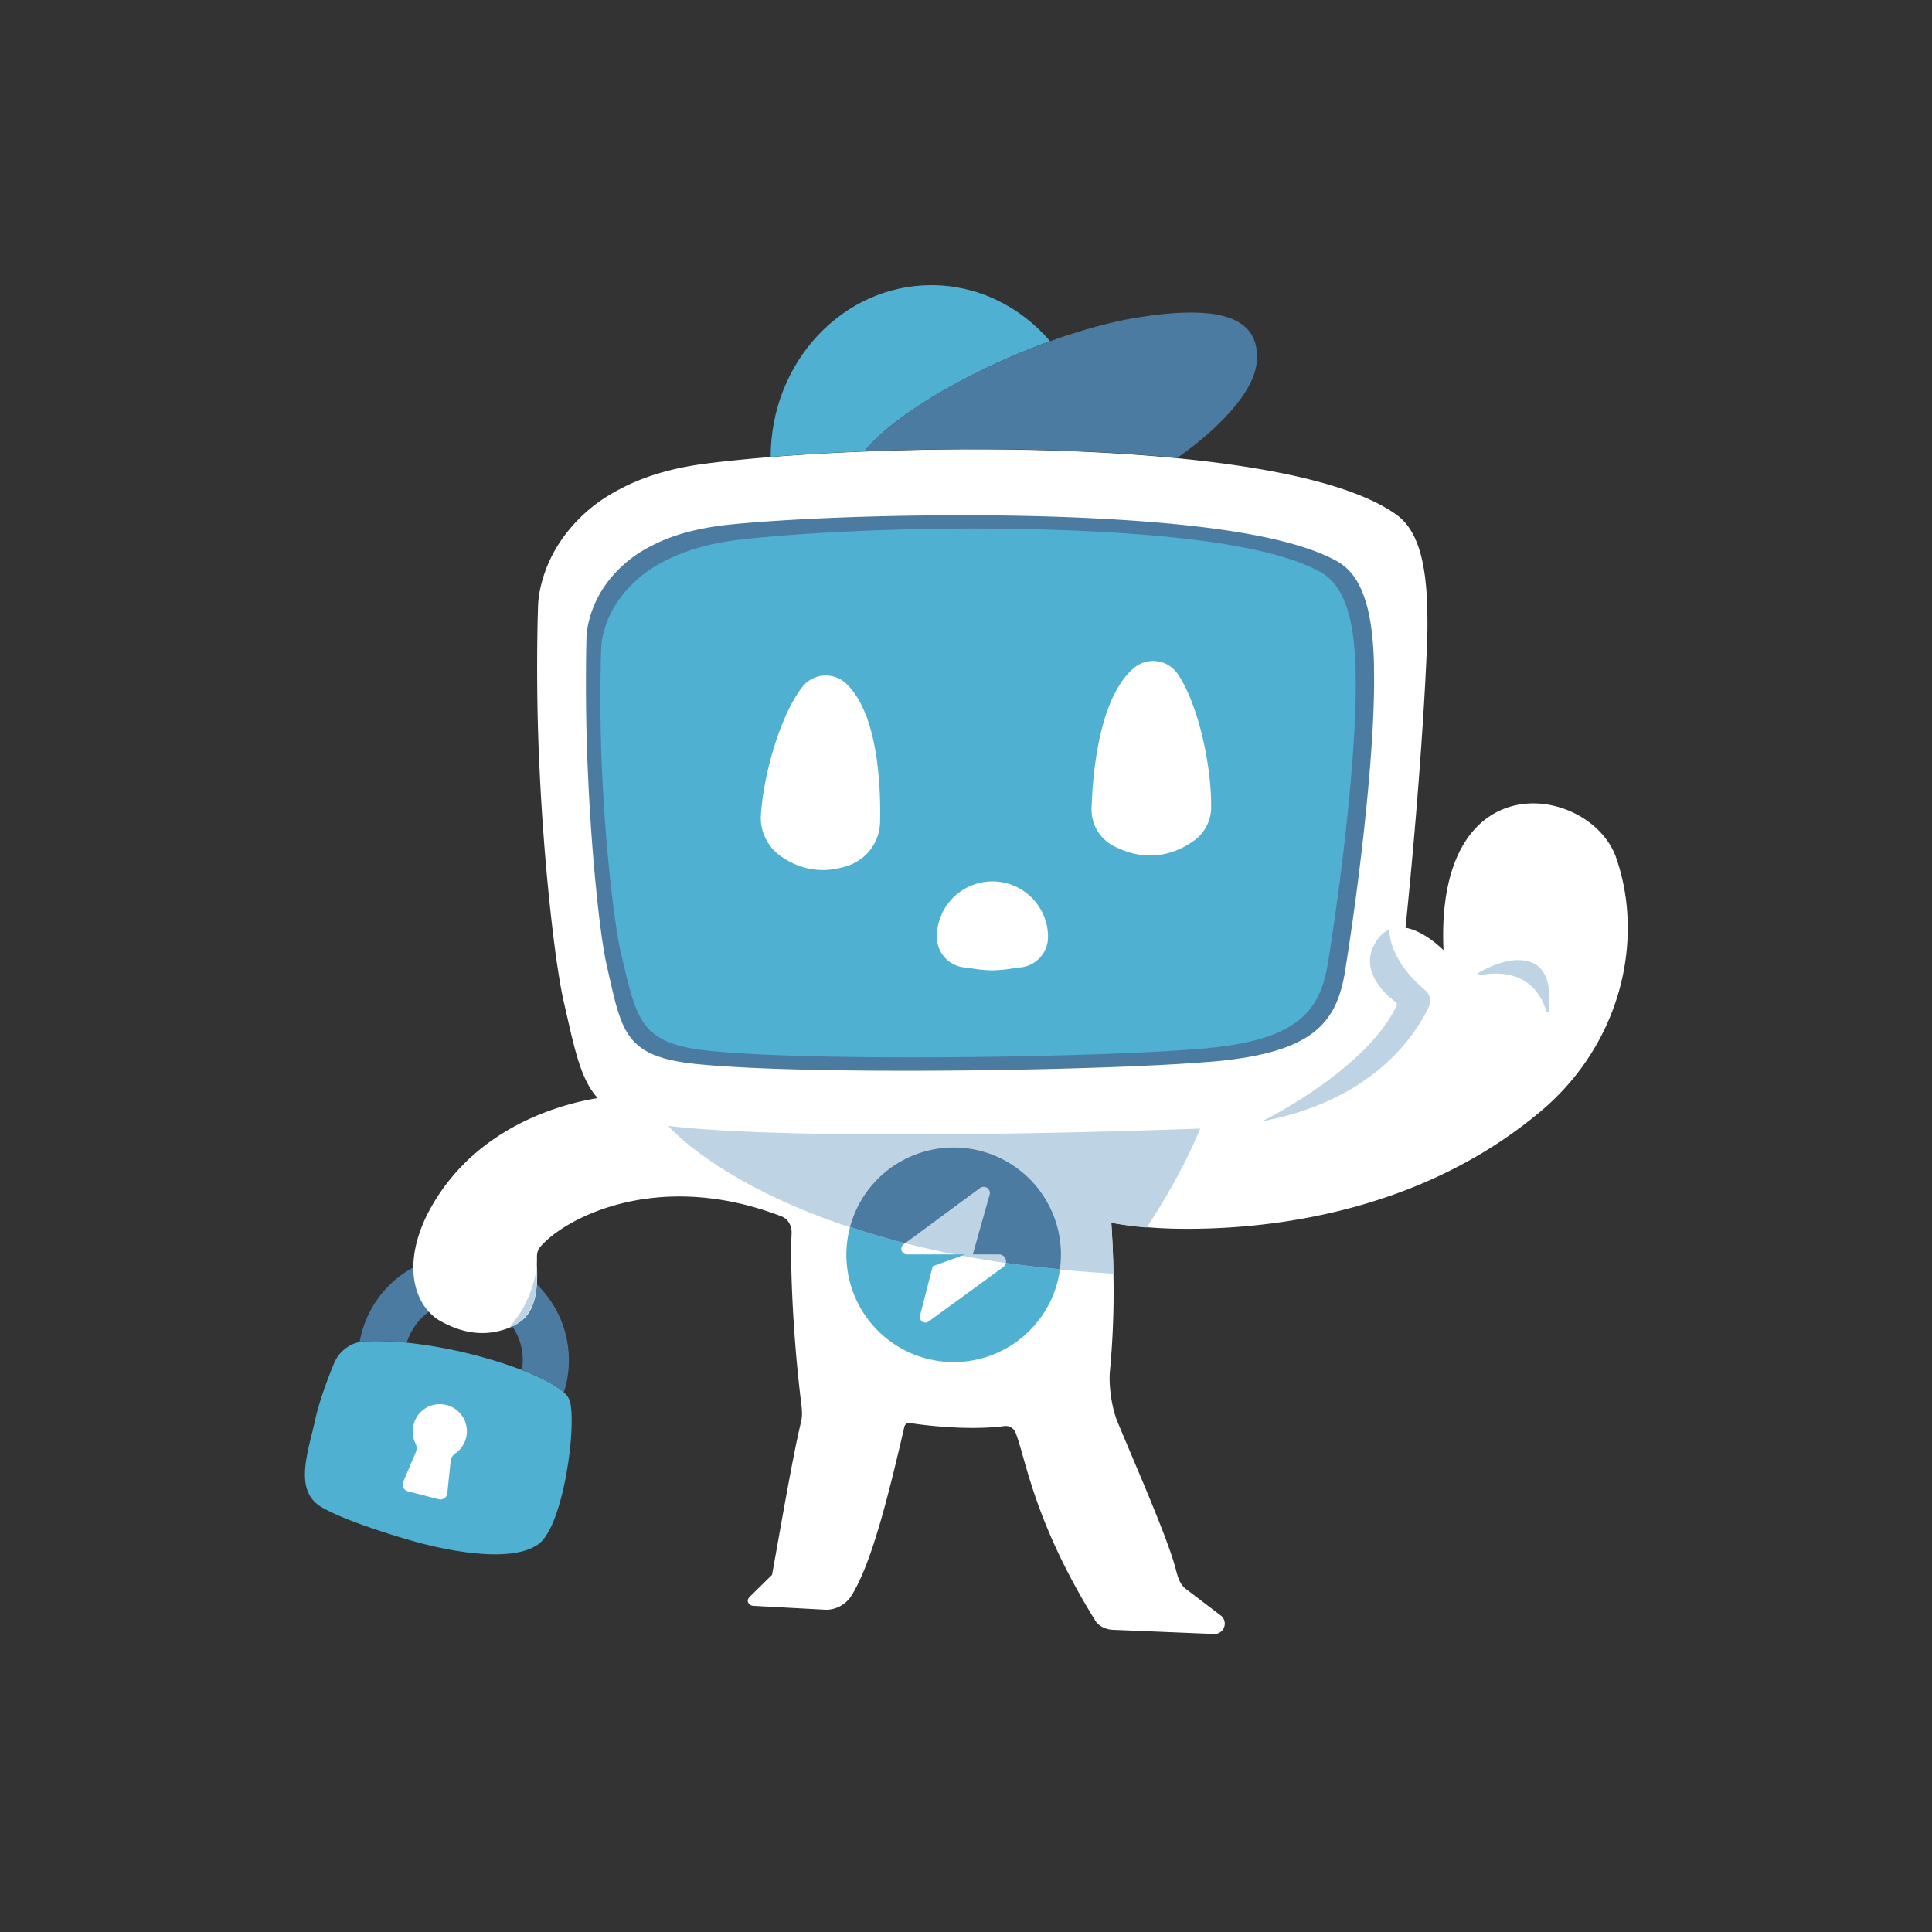 <svg id="Layer_1" data-name="Layer 1" xmlns="http://www.w3.org/2000/svg" viewBox="0 0 1000 1000"><rect x="0" y="0" width="1000" height="1000" fill="#333333" stroke="none"/><defs><style>.cls-1{fill:#50b0d1;}.cls-2{fill:#4c7ba2;}.cls-3{fill:#fff;}.cls-4{fill:#bed4e4;}</style></defs><path class="cls-1" d="M279,799c-17.1,13.08-64.74-1.22-64.74-1.22s-32.63-9-47.52-17.5-7.49-27.86-3.61-45.35c2.21-9.94,6.46-21.23,9.72-29.13a18.51,18.51,0,0,1,16.32-11.58,148.49,148.49,0,0,1,21.42.75,243.46,243.46,0,0,1,59.59,14.16c9.85,3.82,17.6,7.88,21.69,11.6a10.25,10.25,0,0,1,2.93,4C298.73,736.36,291.93,789.05,279,799Z"/><path class="cls-2" d="M293.54,694.15a54.41,54.41,0,0,1-1.69,26.54c-4.09-3.72-11.84-7.78-21.69-11.6a30.69,30.69,0,0,0-59.59-14.16,148.49,148.49,0,0,0-21.42-.75,18.9,18.9,0,0,0-3,.39,54.57,54.57,0,0,1,107.41-.42Z"/><path class="cls-3" d="M798,574.75c-65.64,55.51-147.85,62.1-190.28,61.21a232.91,232.91,0,0,1-32.52-3.06c.62,9.52,1,18.3,1.09,26.34a437.23,437.23,0,0,1-1.78,50.3c-.77,7.59,1,19.58,4,26.63,9.13,22,25.46,59,29.83,75.16,1.29,4.76,2.09,8.89,6.18,11.64l17.07,13a5.35,5.35,0,0,1-3,9.78l-51.8-2.13c-3.94,0-8-1.64-10-5-31.49-50.91-35.57-82.56-41.09-97a5.5,5.5,0,0,0-5.87-3.48c-19.22,2.5-43.12-.62-48.8-1.59a2.55,2.55,0,0,0-2.92,1.94c-8.19,35.26-16.85,70.55-27.38,87.37a15.63,15.63,0,0,1-13.28,7.35l-37-2c-3.1,0-4.56-2.73-2.29-4.82l11.44-11.25c4-21.79,10.59-61,15-79.06.95-3.89.36-7.71-.13-11.68-3.72-30.31-5.64-67.89-4.74-85.95.19-3.87-1.71-7.52-5.33-8.9-66.41-25.52-115,2.95-125.35,16.6a8.12,8.12,0,0,0-1.12,4.18c0,.74,0,1.42,0,2.11-.05,1.24-.05,2.48,0,3.71,0,.39.05.77.08,1.15.18,7.45-.46,13.18-2.07,17.63a23,23,0,0,1-1.16,2.71,18.54,18.54,0,0,1-4.63,5.79l0,0a24,24,0,0,1-6.72,3.85l-.63.25c-14.71,5.55-27,.5-34.45-3.53-13.06-7.1-20.86-27.59-7.34-55.14,28.81-56.77,94.56-61.27,94.56-61.27s3.92-2,13.56-4c18-3.66,55.94-7,125.67,4l161.74-.12,34.88,0h.42L684,545.87l39.45-26.42s-23.07-15-10.72-32.75a15.87,15.87,0,0,1,6.43-5.61c12.31-5.48,28,10.75,28,10.75-4.47-99.38,76.49-85.26,89.39-47.78a108.59,108.59,0,0,1,5.37,24.38C846,508.88,829,548.51,798,574.75Z"/><path class="cls-4" d="M626.94,567.52c-7,25.3-23.61,52.94-33.36,67.82q-1.27-.08-2.46-.18a154,154,0,0,1-15.91-2.26c.62,9.52,1,18.3,1.09,26.34-173.84-9.91-230.43-76.49-230.43-76.49L329,563.63c18-3.66,55.94-7,125.67,4l167.19-.12Z"/><path class="cls-1" d="M520.61,653.69a3.57,3.57,0,0,1-1.42,2.2l-2.41,1.75-2.65,1.94-8,5.86-2.93,2.13L480.65,684a2.86,2.86,0,0,1-4.46-3L482,658.4l.78-3,2.39-.87.24-.07,12.4-4.52.61-.22,1.23-.45H469.38a2.87,2.87,0,0,1-2.12-4.8,2.45,2.45,0,0,1,.41-.37l.87-.64C458.2,640.82,448.69,638,440,635a54.69,54.69,0,0,0-1.38,6.83,53.65,53.65,0,0,0-.54,7.66,55.54,55.54,0,0,0,109.28,14,50.41,50.41,0,0,0,1.28-6.54Q534,655.59,520.61,653.69Z"/><path class="cls-3" d="M231.51,772.91a3.56,3.56,0,0,1-4.42,3.09l-16-4.12a3.56,3.56,0,0,1-2.39-4.84l6.47-15.29a5.47,5.47,0,0,0-.1-4.58,14,14,0,0,1-1-9.85,14,14,0,0,1,27.15,7,13.93,13.93,0,0,1-5.67,8.07,5.47,5.47,0,0,0-2.3,4Z"/><g id="Forma_1" data-name="Forma 1"><path class="cls-3" d="M738.48,337.29c-1.86,43.49-7.54,118-16,187.52-2.32,19.1-7.59,33.09-20.29,42.66-6.35,4.79-14.55,8.46-25.17,11.11-2.66.67-5.47,1.26-8.42,1.79-1.48.28-3,.52-4.58.77s-3.17.44-4.81.64c-6.59.82-13.84,1.4-21.86,1.73-9.29.39-20.65.82-33.48,1.23-21.88.73-48,1.41-75.5,1.87-8.78.14-17.69.26-26.64.36-38.42.39-77.54.23-109.7-1h0l0,0c-17.81-.69-33.5-1.72-45.76-3.18-2.23-.27-4.35-.56-6.37-.89l-2-.34c-1.31-.23-2.56-.47-3.77-.74s-2.35-.52-3.45-.82h-.05c-27.87-7.25-30.26-24.22-38.76-61.21-.31-1.34-.62-2.79-.93-4.36s-.62-3.25-.94-5c-.61-3.56-1.23-7.5-1.86-11.79-1.22-8.57-2.43-18.47-3.56-29.13-.12-1.12-.23-2.25-.35-3.4-2.1-20.49-3.85-43.53-4.88-65.34-2.37-46.08-.85-86.66-.83-86.66,0-.19.17-15.7,11.3-32.52a80.83,80.83,0,0,1,26-24.61,106.6,106.6,0,0,1,21.26-9.74c4.08-1.36,8.44-2.59,13.11-3.65,2.33-.52,4.75-1,7.24-1.43s5.06-.83,7.71-1.17c2.39-.31,4.86-.62,7.46-.91,7.75-.88,16.35-1.71,25.64-2.47,14.66-1.18,31-2.17,48.47-2.87,21.13-.86,43.83-1.29,66.91-1.13,13.08.09,26.27.36,39.39.86q5.81.23,11.6.51c15,.73,29.82,1.75,44.08,3.13,49.43,4.79,92.17,13.8,113.7,29,6.19,4.35,10.69,11.29,13.42,22.58.34,1.41.65,2.89.92,4.44.14.77.29,1.56.42,2.38s.24,1.64.36,2.48c.45,3.4.8,7.09,1,11.11A282.38,282.38,0,0,1,738.48,337.29Z"/></g><g id="Forma_1_copiar" data-name="Forma 1 copiar"><path class="cls-2" d="M711.19,347.63a169.59,169.59,0,0,0-1.49-23.2l-.18-1.21c-.06-.4-.13-.8-.19-1.19,0-.19-.07-.39-.1-.58s-.06-.39-.1-.58l-.21-1.13c-.28-1.49-.58-2.92-.91-4.28-.08-.34-.17-.68-.25-1,0-.17-.09-.33-.13-.5l-.06-.24c0-.09-.05-.17-.07-.25-.18-.65-.36-1.28-.54-1.9-.37-1.24-.77-2.41-1.18-3.53-3.33-8.95-7.92-14.25-13.63-17.49-27.22-15.27-85.5-21.1-147.87-23.17-62.35-1.91-128.71.4-165.92,4.06l-3.46.38-1.69.21-1.66.23q-3.29.47-6.36,1.05Q359,274.46,353.71,276a90.61,90.61,0,0,0-18.47,7.54A64,64,0,0,0,313,303.31c-9.48,13.8-9.47,26.8-9.45,26.79s-1,33.75.85,71.84c.85,19,2.26,39.12,4,56.58.85,8.73,1.76,16.81,2.71,23.8.12.87.23,1.73.35,2.56l.18,1.25.18,1.21c.24,1.61.49,3.13.73,4.58s.49,2.81.73,4.08.49,2.46.74,3.55c7.93,34.86,8.91,47.46,47.18,51.26,57.93,5.72,204.53,3.43,260.81-.92,7.07-.46,13.45-1.12,19.21-2l2.13-.32,2.08-.34c1.37-.24,2.69-.48,4-.74,2.58-.51,5-1.06,7.33-1.67,9.21-2.41,16.27-5.53,21.75-9.43,10.92-7.8,15.54-18.63,17.85-33.62C705,447.35,711.84,383.51,711.19,347.63Z"/></g><g id="Forma_1_copiar_2" data-name="Forma 1 copiar 2"><path class="cls-1" d="M701.68,350.56a162.74,162.74,0,0,0-1.42-22.1c-.12-.78-.23-1.54-.36-2.29l-.09-.55-.09-.55c-.07-.36-.13-.72-.2-1.08q-.4-2.13-.87-4.08l-.24-1-.12-.47-.07-.24-.06-.23c-.16-.62-.34-1.22-.51-1.81-.36-1.18-.73-2.3-1.13-3.37-3.17-8.52-7.54-13.57-13-16.66-25.93-14.54-81.52-20.14-141-22s-122.9,1.05-158.64,5.08l-3.32.41-1.62.23-1.59.23q-3.16.5-6.12,1.09-5.93,1.17-11.06,2.74a91.14,91.14,0,0,0-17.87,7.37,64.08,64.08,0,0,0-21.71,18.81c-9.31,13-9.42,25.12-9.4,25.12s-1.28,31.47.59,67.35c.86,17.93,2.34,36.92,4.14,53.48.9,8.28,1.86,15.95,2.85,22.59.13.83.25,1.64.38,2.44l.18,1.18c.07.39.13.78.19,1.16.25,1.52.5,3,.75,4.35s.51,2.67.76,3.89.51,2.34.76,3.38c8.08,33.2,9.27,45.27,45.93,48.93,55.57,5.52,195.48,3.36,249-.78,6.73-.44,12.81-1.07,18.3-1.87,1.37-.2,2.71-.41,4-.63s2.56-.46,3.79-.7q3.69-.74,7-1.59c8.78-2.29,15.5-5.27,20.71-9,10.4-7.44,14.79-17.75,17-32C695.77,445.57,702.3,384.75,701.68,350.56Z"/></g><path class="cls-3" d="M455.53,425.28c.39-20-1.35-55.82-17.41-71.32a15.4,15.4,0,0,0-22.89,1.67c-10.8,13.84-19.78,43.4-21.38,65.86A24.28,24.28,0,0,0,404,443.08c7.89,5.59,20.13,10.4,35.83,4.67A24.34,24.34,0,0,0,455.53,425.28Z"/><path class="cls-3" d="M565,418.29c.63-19.43,4.18-57.42,21.86-72.49a15.41,15.41,0,0,1,22.75,3.08c10.24,14.94,17.51,46.47,17.28,69.18a21.33,21.33,0,0,1-9,17.16c-8.57,6.1-23.25,12.18-41.66,2.57A21.19,21.19,0,0,1,565,418.29Z"/><path class="cls-1" d="M543.52,176.61c-35.58,12.75-78.83,35.74-96.15,57-17.44.7-33.81,1.69-48.48,2.87.06-49.1,37.28-88.88,83.21-88.88C506.43,147.65,528.3,158.82,543.52,176.61Z"/><path class="cls-2" d="M650.55,186.88C648.9,210.5,609.35,237,609.35,237c-14.26-1.38-29.07-2.4-44.09-3.13q-5.78-.28-11.6-.51c-13.12-.5-26.3-.77-39.38-.86-23.08-.16-45.78.27-66.91,1.13,17.32-21.31,60.57-44.3,96.15-57,16.5-5.92,32.32-10.23,45-12.25C629.69,157.77,652.2,163.27,650.55,186.88Z"/><path class="cls-4" d="M277.81,656.18c0,.39.05.77.08,1.15.18,7.45-.46,13.18-2.07,17.63a26.5,26.5,0,0,1-5.79,8.5l0,0a24,24,0,0,1-6.72,3.85C273,676.88,276.52,664.24,277.81,656.18Z"/><path class="cls-4" d="M765.77,504.75a.68.68,0,0,1-.47-1.26c5.84-3.37,18.21-9.23,27.82-5.19,9.79,4.12,9.37,18.23,8.55,25a.69.69,0,0,1-1.34.11C798.26,516,790.84,500.17,765.77,504.75Z"/><path class="cls-4" d="M739.62,521c-6.26,13.41-27.89,48.48-86.42,59.39,0,0,54.73-26.7,70.24-61,0,0-23.07-15-10.72-32.75a15.87,15.87,0,0,1,6.43-5.61S718,496,737.68,512.53A7.13,7.13,0,0,1,739.62,521Z"/><path class="cls-3" d="M542.46,485v.17a15.9,15.9,0,0,1-14.16,15.56c-1.37.15-2.75.29-4.12.51a68.22,68.22,0,0,1-10.5,1,66,66,0,0,1-10.67-1c-1.31-.23-2.63-.36-3.95-.51a15.9,15.9,0,0,1-14.16-15.56V485a28.78,28.78,0,0,1,57.56,0Z"/><path class="cls-2" d="M549.13,649.45a54.5,54.5,0,0,1-.47,7.16c0,.11,0,.22,0,.33q-14.65-1.35-28-3.25a3.44,3.44,0,0,0,.06-1.11,3.64,3.64,0,0,0-3.65-3.29H503.54l1.52-5.44,2.05-7.33,5.11-18.12a3.2,3.2,0,0,0-5-3.46l-16,11.81-13.34,9.85-3.42,2.53-4,2.91-1.95,1.44C458.2,640.82,448.69,638,440,635c.15-.56.31-1.12.48-1.67a55.54,55.54,0,0,1,108.68,16.16Z"/></svg>
